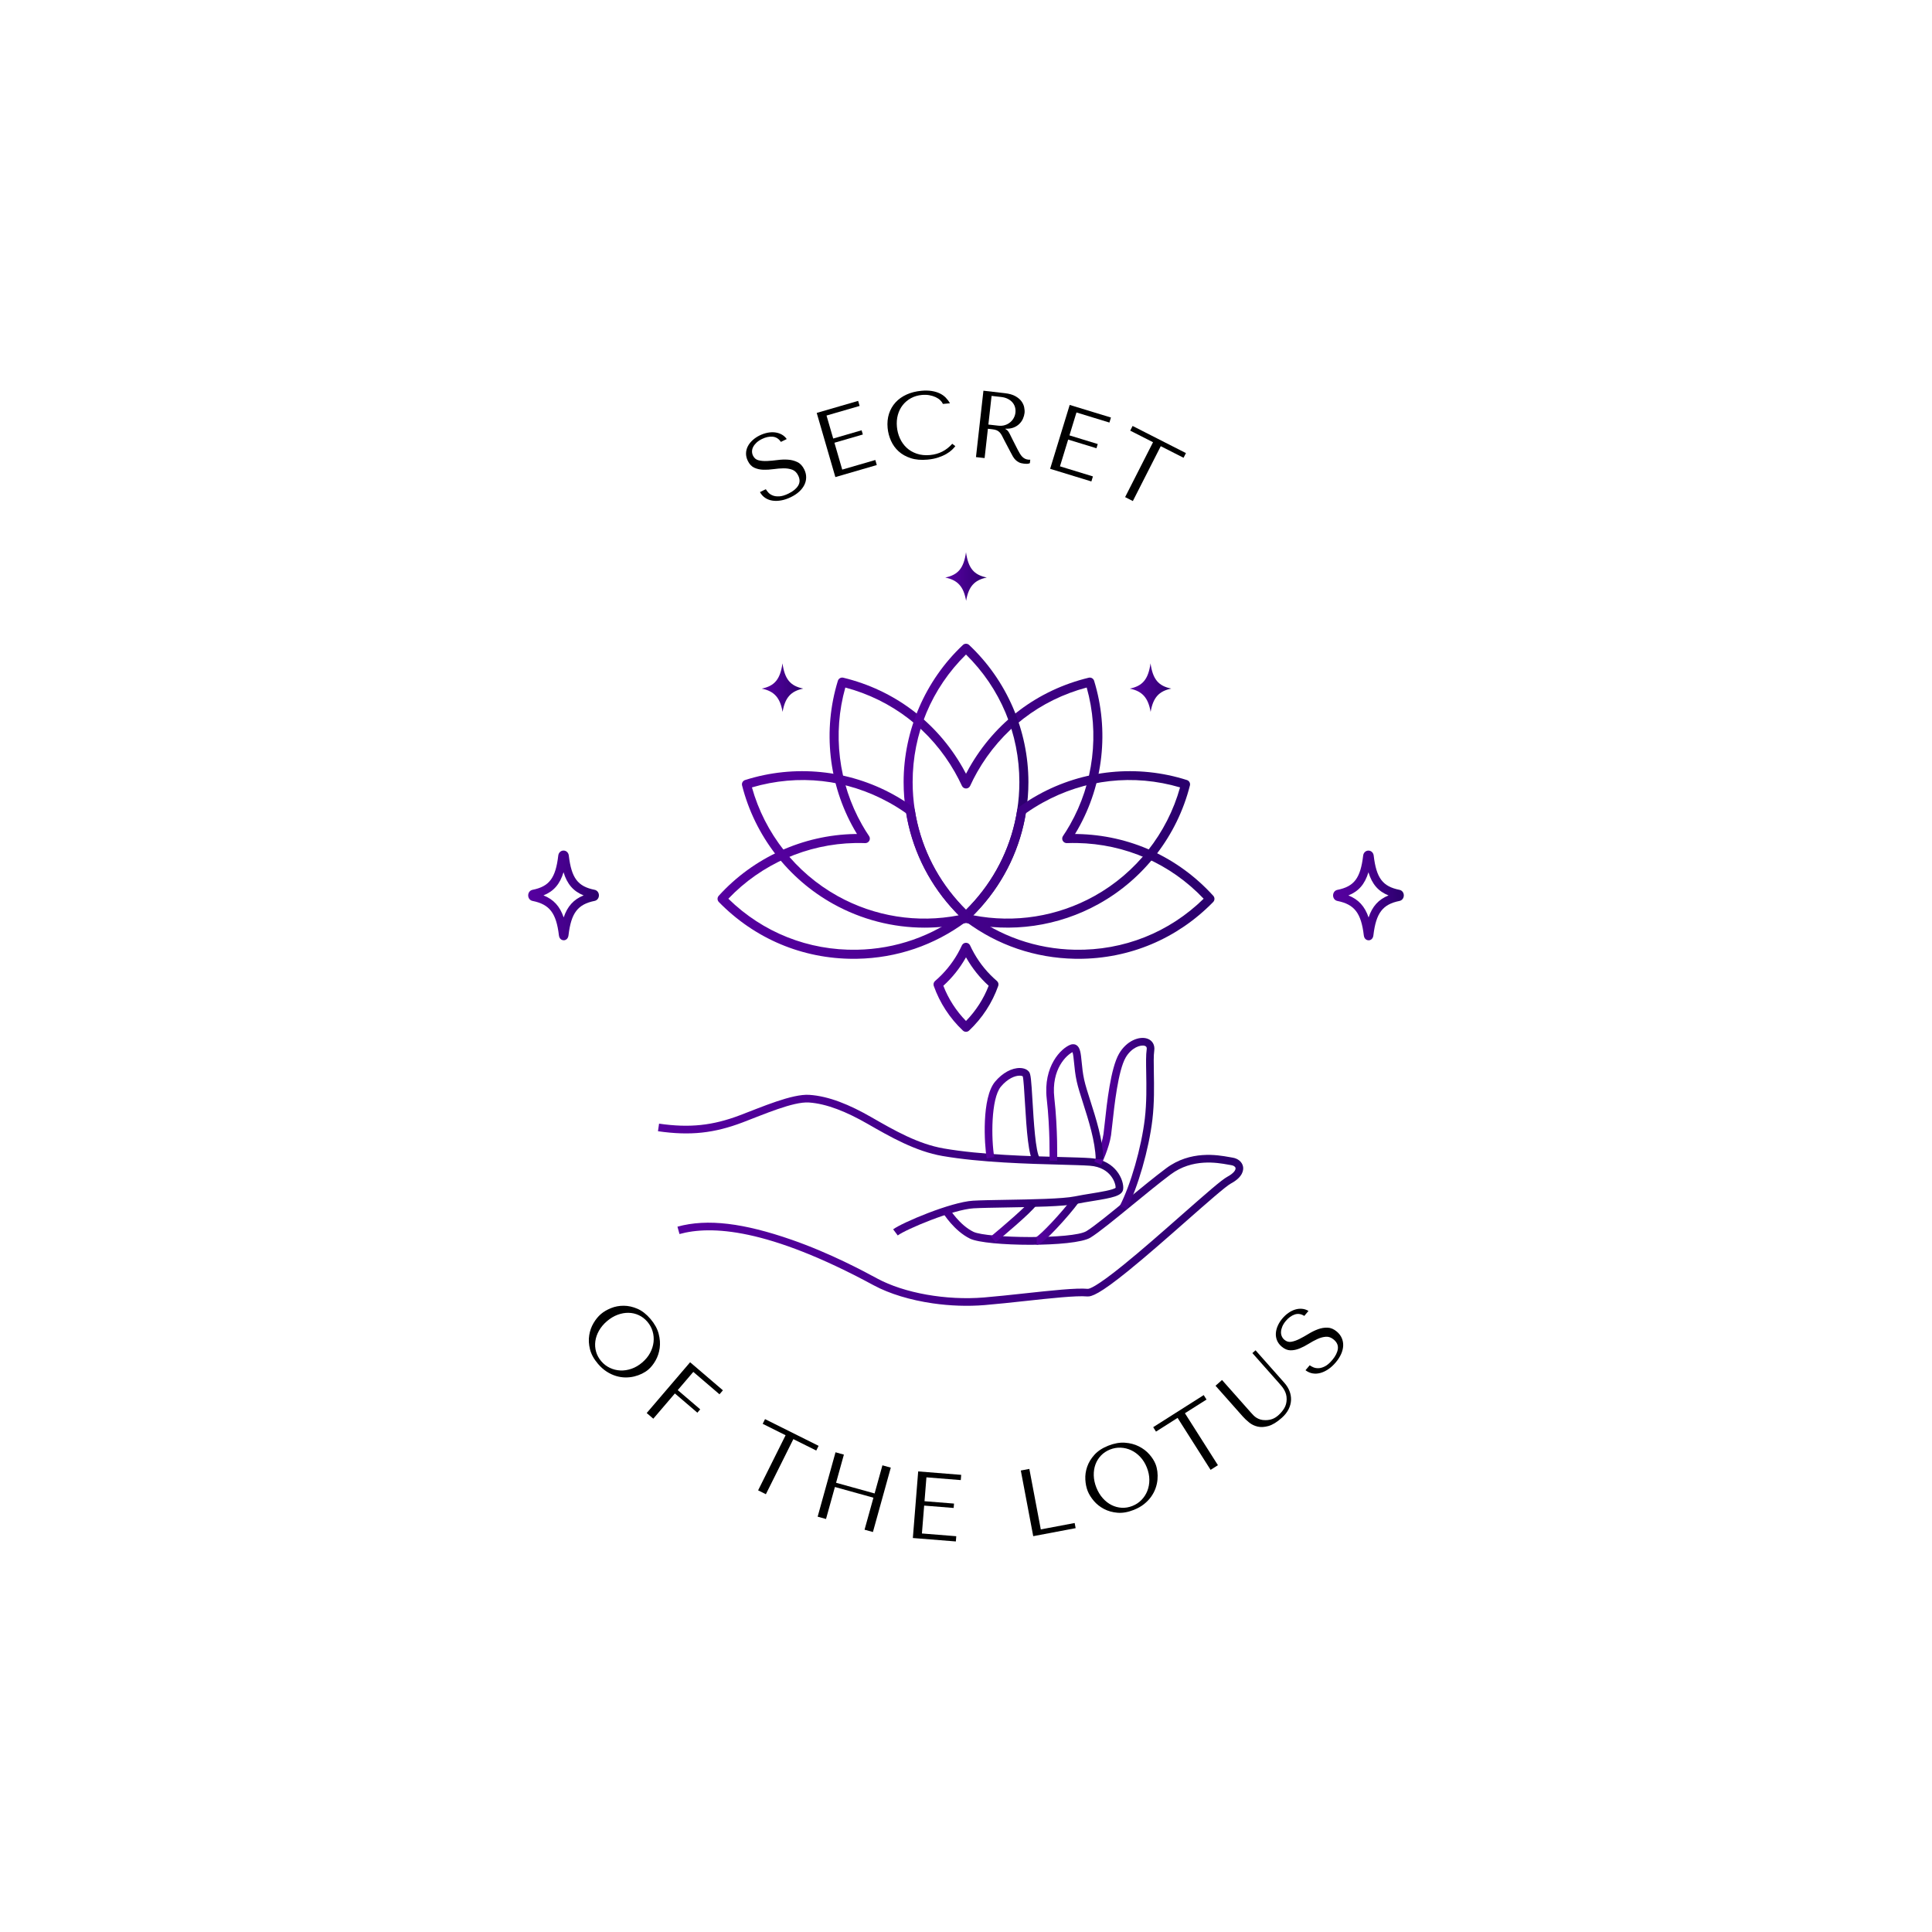<?xml version="1.0" encoding="utf-8"?>
<!-- Generator: Adobe Illustrator 23.1.0, SVG Export Plug-In . SVG Version: 6.00 Build 0)  -->
<svg version="1.1" id="Слой_1" xmlns="http://www.w3.org/2000/svg" xmlns:xlink="http://www.w3.org/1999/xlink" x="0px" y="0px"
	 viewBox="0 0 1080 1080" style="enable-background:new 0 0 1080 1080;" xml:space="preserve">
<style type="text/css">
	.st0{fill:url(#SVGID_1_);}
	.st1{fill:url(#SVGID_2_);}
	.st2{fill:url(#SVGID_3_);}
	.st3{fill:url(#SVGID_4_);}
	.st4{fill:url(#SVGID_5_);}
	.st5{fill:url(#SVGID_6_);}
	.st6{fill:url(#SVGID_7_);}
	.st7{fill:url(#SVGID_8_);}
	.st8{fill:url(#SVGID_9_);}
	.st9{fill:url(#SVGID_10_);}
	.st10{fill:url(#SVGID_11_);}
	.st11{fill:url(#SVGID_12_);}
	.st12{fill:url(#SVGID_13_);}
	.st13{fill:url(#SVGID_14_);}
	.st14{fill:url(#SVGID_15_);}
	.st15{fill:url(#SVGID_16_);}
	.st16{fill:url(#SVGID_17_);}
	.st17{fill:url(#SVGID_18_);}
	.st18{fill:url(#SVGID_19_);}
	.st19{fill:url(#SVGID_20_);}
	.st20{fill:url(#SVGID_21_);}
	.st21{fill:url(#SVGID_22_);}
	.st22{fill:url(#SVGID_23_);}
	.st23{fill:url(#SVGID_24_);}
	.st24{fill:url(#SVGID_25_);}
	.st25{fill:url(#SVGID_26_);}
	.st26{fill:url(#SVGID_27_);}
	.st27{fill:url(#SVGID_28_);}
	.st28{fill:url(#SVGID_29_);}
	.st29{fill:url(#SVGID_30_);}
	.st30{fill:url(#SVGID_31_);}
	.st31{fill:url(#SVGID_32_);}
	.st32{fill:url(#SVGID_33_);}
	.st33{fill:url(#SVGID_34_);}
	.st34{fill:url(#SVGID_35_);}
	.st35{fill:url(#SVGID_36_);}
	.st36{fill:url(#SVGID_37_);}
	.st37{fill:url(#SVGID_38_);}
	.st38{fill:url(#SVGID_39_);}
	.st39{fill:url(#SVGID_40_);}
	.st40{fill:#FFFFFF;}
	.st41{fill:#201600;}
	.st42{fill:url(#SVGID_41_);}
	.st43{fill:url(#SVGID_42_);}
	.st44{fill:url(#SVGID_43_);}
	.st45{fill:url(#SVGID_44_);}
	.st46{fill:url(#SVGID_45_);}
	.st47{fill:url(#SVGID_46_);}
	.st48{fill:url(#SVGID_47_);}
	.st49{fill:url(#SVGID_48_);}
	.st50{fill:url(#SVGID_49_);}
	.st51{fill:url(#SVGID_50_);}
	.st52{fill:url(#SVGID_51_);}
	.st53{fill:url(#SVGID_52_);}
	.st54{fill:url(#SVGID_53_);}
	.st55{fill:url(#SVGID_54_);}
	.st56{fill:url(#SVGID_55_);}
	.st57{fill:url(#SVGID_56_);}
	.st58{fill:url(#SVGID_57_);}
	.st59{fill:url(#SVGID_58_);}
	.st60{fill:url(#SVGID_59_);}
	.st61{fill:url(#SVGID_60_);}
	.st62{fill:url(#SVGID_61_);}
	.st63{fill:url(#SVGID_62_);}
	.st64{fill:url(#SVGID_63_);}
	.st65{fill:url(#SVGID_64_);}
	.st66{fill:url(#SVGID_65_);}
	.st67{fill:url(#SVGID_66_);}
	.st68{fill:url(#SVGID_67_);}
	.st69{fill:url(#SVGID_68_);}
	.st70{fill:url(#SVGID_69_);}
	.st71{fill:url(#SVGID_70_);}
	.st72{fill:url(#SVGID_71_);}
	.st73{fill:url(#SVGID_72_);}
	.st74{fill:url(#SVGID_73_);}
	.st75{fill:url(#SVGID_74_);}
	.st76{fill:url(#SVGID_75_);}
	.st77{fill:url(#SVGID_76_);}
	.st78{fill:url(#SVGID_77_);}
	.st79{fill:url(#SVGID_78_);}
	.st80{fill:url(#SVGID_79_);}
	.st81{fill:url(#SVGID_80_);}
	.st82{fill:url(#SVGID_81_);}
	.st83{fill:url(#SVGID_82_);}
	.st84{fill:url(#SVGID_83_);}
	.st85{fill:url(#SVGID_84_);}
	.st86{fill:url(#SVGID_85_);}
	.st87{fill:url(#SVGID_86_);}
	.st88{fill:url(#SVGID_87_);}
	.st89{fill:url(#SVGID_88_);}
	.st90{fill:url(#SVGID_89_);}
	.st91{fill:url(#SVGID_90_);}
	.st92{fill:url(#SVGID_91_);}
	.st93{fill:url(#SVGID_92_);}
	.st94{fill:url(#SVGID_93_);}
	.st95{fill:url(#SVGID_94_);}
	.st96{fill:url(#SVGID_95_);}
	.st97{fill:url(#SVGID_96_);}
	.st98{fill:url(#SVGID_97_);}
	.st99{fill:url(#SVGID_98_);}
	.st100{fill:url(#SVGID_99_);}
	.st101{fill:url(#SVGID_100_);}
	.st102{fill:url(#SVGID_101_);}
	.st103{fill:url(#SVGID_102_);}
	.st104{fill:url(#SVGID_103_);}
	.st105{fill:url(#SVGID_104_);}
	.st106{fill:url(#SVGID_105_);}
	.st107{fill:url(#SVGID_106_);}
	.st108{fill:url(#SVGID_107_);}
	.st109{fill:url(#SVGID_108_);}
	.st110{fill:url(#SVGID_109_);}
	.st111{fill:url(#SVGID_110_);}
	.st112{fill:url(#SVGID_111_);}
	.st113{fill:url(#SVGID_112_);}
	.st114{fill:url(#SVGID_113_);}
	.st115{fill:url(#SVGID_114_);}
	.st116{fill:url(#SVGID_115_);}
	.st117{fill:url(#SVGID_116_);}
	.st118{fill:url(#SVGID_117_);}
	.st119{fill:url(#SVGID_118_);}
	.st120{fill:url(#SVGID_119_);}
	.st121{fill:url(#SVGID_120_);}
	.st122{fill:url(#SVGID_121_);}
	.st123{fill:url(#SVGID_122_);}
	.st124{fill:url(#SVGID_123_);}
	.st125{fill:url(#SVGID_124_);}
	.st126{fill:url(#SVGID_125_);}
	.st127{fill:url(#SVGID_126_);}
	.st128{fill:url(#SVGID_127_);}
	.st129{fill:url(#SVGID_128_);}
	.st130{fill:url(#SVGID_129_);}
	.st131{fill:url(#SVGID_130_);}
	.st132{fill:url(#SVGID_131_);}
	.st133{fill:url(#SVGID_132_);}
	.st134{fill:url(#SVGID_133_);}
	.st135{fill:url(#SVGID_134_);}
	.st136{fill:url(#SVGID_135_);}
	.st137{fill:url(#SVGID_136_);}
	.st138{fill:url(#SVGID_137_);}
	.st139{fill:url(#SVGID_138_);}
	.st140{fill:url(#SVGID_139_);}
	.st141{fill:url(#SVGID_140_);}
	.st142{fill:url(#SVGID_141_);}
	.st143{fill:url(#SVGID_142_);}
	.st144{fill:url(#SVGID_143_);}
	.st145{fill:url(#SVGID_144_);}
	.st146{fill:url(#SVGID_145_);}
	.st147{fill:url(#SVGID_146_);}
	.st148{fill:url(#SVGID_147_);}
	.st149{fill:url(#SVGID_148_);}
	.st150{fill:url(#SVGID_149_);}
	.st151{fill:url(#SVGID_150_);}
	.st152{fill:url(#SVGID_151_);}
	.st153{fill:url(#SVGID_152_);}
	.st154{fill:url(#SVGID_153_);}
	.st155{fill:url(#SVGID_154_);}
	.st156{fill:url(#SVGID_155_);}
	.st157{fill:url(#SVGID_156_);}
	.st158{fill:url(#SVGID_157_);}
	.st159{fill:url(#SVGID_158_);}
	.st160{fill:url(#SVGID_159_);}
	.st161{fill:url(#SVGID_160_);}
	.st162{fill:url(#SVGID_161_);}
	.st163{fill:url(#SVGID_162_);}
	.st164{fill:url(#SVGID_163_);}
	.st165{fill:url(#SVGID_164_);}
	.st166{fill:url(#SVGID_165_);}
	.st167{fill:url(#SVGID_166_);}
	.st168{fill:url(#SVGID_167_);}
	.st169{fill:url(#SVGID_168_);}
	.st170{fill:url(#SVGID_169_);}
	.st171{fill:url(#SVGID_170_);}
	.st172{fill:url(#SVGID_171_);}
	.st173{fill:url(#SVGID_172_);}
	.st174{fill:url(#SVGID_173_);}
	.st175{fill:url(#SVGID_174_);}
	.st176{fill:url(#SVGID_175_);}
	.st177{fill:url(#SVGID_176_);}
	.st178{fill:url(#SVGID_177_);}
	.st179{fill:url(#SVGID_178_);}
	.st180{fill:url(#SVGID_179_);}
	.st181{fill:url(#SVGID_180_);}
	.st182{fill:url(#SVGID_181_);}
	.st183{fill:url(#SVGID_182_);}
	.st184{fill:#491D88;}
	.st185{fill:url(#SVGID_183_);}
	.st186{fill:url(#SVGID_184_);}
	.st187{fill:url(#SVGID_185_);}
	.st188{fill:url(#SVGID_186_);}
	.st189{fill:url(#SVGID_187_);}
	.st190{fill:url(#SVGID_188_);}
	.st191{fill:url(#SVGID_189_);}
	.st192{fill:url(#SVGID_190_);}
	.st193{fill:url(#SVGID_191_);}
	.st194{fill:url(#SVGID_192_);}
	.st195{fill:url(#SVGID_193_);}
	.st196{fill:url(#SVGID_194_);}
	.st197{fill:url(#SVGID_195_);}
	.st198{fill:url(#SVGID_196_);}
	.st199{fill:url(#SVGID_197_);}
	.st200{fill:url(#SVGID_198_);}
	.st201{fill:url(#SVGID_199_);}
	.st202{fill:url(#SVGID_200_);}
	.st203{fill:url(#SVGID_201_);}
	.st204{fill:url(#SVGID_202_);}
	.st205{fill:url(#SVGID_203_);}
	.st206{fill:url(#SVGID_204_);}
	.st207{fill:url(#SVGID_205_);}
	.st208{fill:url(#SVGID_206_);}
	.st209{fill:url(#SVGID_207_);}
	.st210{fill:url(#SVGID_208_);}
	.st211{fill:url(#SVGID_209_);}
	.st212{fill:url(#SVGID_210_);}
	.st213{fill:url(#SVGID_211_);}
	.st214{fill:url(#SVGID_212_);}
	.st215{fill:url(#SVGID_213_);}
	.st216{fill:url(#SVGID_214_);}
	.st217{fill:url(#SVGID_215_);}
	.st218{fill:url(#SVGID_216_);}
	.st219{fill:url(#SVGID_217_);}
	.st220{fill:url(#SVGID_218_);}
	.st221{fill:url(#SVGID_219_);}
	.st222{fill:url(#SVGID_220_);}
	.st223{fill:url(#SVGID_221_);}
	.st224{fill:url(#SVGID_222_);}
	.st225{fill:url(#SVGID_223_);}
</style>
<g>
	<g>
		<g>
			<g>
				<linearGradient id="SVGID_1_" gradientUnits="userSpaceOnUse" x1="746.708" y1="500.577" x2="783.238" y2="500.577">
					<stop  offset="0" style="stop-color:#5600A0"/>
					<stop  offset="0.256" style="stop-color:#500099"/>
					<stop  offset="0.615" style="stop-color:#410087"/>
					<stop  offset="1" style="stop-color:#2A006C"/>
				</linearGradient>
				<path class="st0" d="M765.05,524.13c-0.24,0-1.02-0.1-1.17-1.39c-1.56-13.14-5.74-18.52-15.97-20.57
					c-0.71-0.14-1.2-0.81-1.2-1.62c0-0.81,0.49-1.48,1.2-1.62c10.11-2.03,14.04-7.2,15.61-20.49v0c0.1-0.84,0.69-1.43,1.44-1.43
					c0,0,0,0,0,0c0.75,0,1.34,0.59,1.44,1.43c1.58,13.29,5.52,18.45,15.63,20.48c0.71,0.14,1.2,0.81,1.2,1.62
					c0,0.81-0.49,1.48-1.2,1.62c-10.11,2.03-14.24,7.4-15.79,20.51C766.09,524.03,765.29,524.13,765.05,524.13z M748.38,500.56
					c9.94,2.03,14.69,7.21,16.68,18.63c1.97-11.45,6.66-16.62,16.5-18.64c0,0,0-0.01,0-0.01c-10.31-2.11-14.78-7.47-16.6-20.2
					c-1.8,12.73-6.28,18.1-16.58,20.21C748.38,500.55,748.38,500.55,748.38,500.56z"/>
				<linearGradient id="SVGID_2_" gradientUnits="userSpaceOnUse" x1="745.678" y1="500.577" x2="784.268" y2="500.577">
					<stop  offset="0" style="stop-color:#5600A0"/>
					<stop  offset="0.256" style="stop-color:#500099"/>
					<stop  offset="0.615" style="stop-color:#410087"/>
					<stop  offset="1" style="stop-color:#2A006C"/>
				</linearGradient>
				<path class="st1" d="M765.05,525.16c-0.89,0-1.99-0.6-2.19-2.3c-1.51-12.75-5.34-17.71-15.15-19.68
					c-1.19-0.24-2.03-1.32-2.03-2.63c0-1.31,0.83-2.39,2.03-2.63c9.68-1.95,13.27-6.71,14.79-19.6c0.16-1.35,1.2-2.34,2.47-2.34
					c1.27,0,2.31,0.98,2.47,2.33c1.53,12.89,5.13,17.65,14.81,19.59c1.19,0.24,2.03,1.32,2.03,2.63c0,1.31-0.83,2.39-2.03,2.63
					c-9.69,1.95-13.46,6.9-14.97,19.62C767.07,524.54,765.95,525.16,765.05,525.16z M765.06,523.11L765.06,523.11L765.06,523.11z
					 M764.55,520.09c0.13,0.81,0.25,1.66,0.35,2.53c0.04,0.31,0.12,0.44,0.15,0.48c0.04-0.03,0.13-0.18,0.18-0.54
					c0.1-0.85,0.21-1.67,0.34-2.47c-0.15,0.09-0.32,0.13-0.51,0.13c0,0,0,0,0,0C764.88,520.22,764.7,520.17,764.55,520.09z
					 M752.36,500.56c6.62,2.25,10.56,6.57,12.69,13.96c2.11-7.39,5.99-11.71,12.54-13.96c-6.81-2.29-10.6-6.69-12.63-14.74
					C762.95,493.85,759.17,498.26,752.36,500.56z M764.97,478.05c-0.27,0-0.39,0.28-0.42,0.52c-0.03,0.3-0.07,0.59-0.11,0.89
					c0.16-0.09,0.34-0.15,0.53-0.15c0,0,0,0,0,0c0.19,0,0.38,0.05,0.53,0.15c-0.04-0.29-0.07-0.59-0.11-0.89
					C765.36,478.33,765.23,478.05,764.97,478.05z"/>
			</g>
			<g>
				<linearGradient id="SVGID_3_" gradientUnits="userSpaceOnUse" x1="746.229" y1="500.577" x2="783.717" y2="500.577">
					<stop  offset="0" style="stop-color:#5600A0"/>
					<stop  offset="0.256" style="stop-color:#500099"/>
					<stop  offset="0.615" style="stop-color:#410087"/>
					<stop  offset="1" style="stop-color:#2A006C"/>
				</linearGradient>
				<path class="st2" d="M765.05,524.61c-0.24,0-1.44-0.09-1.65-1.82c-1.53-12.88-5.61-18.16-15.59-20.16
					c-0.93-0.19-1.59-1.05-1.59-2.09c0-1.04,0.65-1.9,1.58-2.09c9.85-1.98,13.69-7.05,15.23-20.07c0.13-1.09,0.92-1.85,1.92-1.85
					c1,0,1.79,0.76,1.92,1.85c1.55,13.03,5.39,18.09,15.25,20.06c0.93,0.19,1.59,1.04,1.59,2.09c0,1.04-0.65,1.9-1.58,2.09
					c-9.86,1.98-13.89,7.24-15.4,20.1C766.52,524.52,765.29,524.61,765.05,524.61z M764.97,477.5c-0.51,0-0.9,0.4-0.97,1
					c-1.6,13.55-5.63,18.82-15.99,20.9c-0.48,0.1-0.82,0.57-0.82,1.15c0,0.58,0.34,1.05,0.82,1.15c10.48,2.1,14.76,7.59,16.35,20.98
					c0.1,0.88,0.52,0.97,0.69,0.97c0.18,0,0.62-0.1,0.73-1.04c1.58-13.37,5.81-18.84,16.17-20.93c0.48-0.1,0.82-0.57,0.82-1.15
					c0-0.58-0.34-1.05-0.82-1.15c-10.36-2.08-14.4-7.35-16.01-20.89C765.86,477.9,765.47,477.5,764.97,477.5z M765.06,519.67
					c-0.23,0-0.43-0.17-0.47-0.4c-1.94-11.13-6.51-16.24-16.3-18.24c-0.22-0.05-0.38-0.24-0.38-0.47v-0.01
					c0-0.23,0.16-0.42,0.38-0.47c10.19-2.09,14.43-7.27,16.2-19.81c0.03-0.24,0.24-0.41,0.47-0.41c0.24,0,0.44,0.18,0.47,0.41
					c1.78,12.54,6.03,17.72,16.22,19.8c0.22,0.05,0.38,0.24,0.38,0.47c0,0.23-0.16,0.43-0.38,0.48
					c-9.69,1.99-14.21,7.11-16.13,18.25C765.49,519.5,765.29,519.67,765.06,519.67C765.06,519.67,765.06,519.67,765.06,519.67z
					 M750.46,500.55c8.22,2.19,12.51,6.93,14.6,16.17c2.07-9.25,6.31-14,14.44-16.18c-8.4-2.24-12.57-7.2-14.53-17.29
					C763.02,493.35,758.85,498.3,750.46,500.55z"/>
				<linearGradient id="SVGID_4_" gradientUnits="userSpaceOnUse" x1="745.199" y1="500.577" x2="784.746" y2="500.577">
					<stop  offset="0" style="stop-color:#5600A0"/>
					<stop  offset="0.256" style="stop-color:#500099"/>
					<stop  offset="0.615" style="stop-color:#410087"/>
					<stop  offset="1" style="stop-color:#2A006C"/>
				</linearGradient>
				<path class="st3" d="M765.05,525.64c-0.87,0-2.41-0.57-2.67-2.73c-1.48-12.49-5.21-17.35-14.77-19.27
					c-1.42-0.28-2.41-1.56-2.41-3.1c0-1.54,0.99-2.81,2.41-3.1c9.42-1.89,12.92-6.56,14.41-19.19c0.19-1.6,1.43-2.76,2.94-2.76
					c1.52,0,2.75,1.16,2.94,2.76c1.5,12.63,5,17.29,14.43,19.18c1.42,0.28,2.41,1.56,2.41,3.1c0,1.54-0.99,2.81-2.41,3.1
					c-9.43,1.9-13.11,6.74-14.59,19.21C767.51,524.91,766.14,525.64,765.05,525.64z M764.68,522.79L764.68,522.79L764.68,522.79z
					 M753.76,500.55c5.63,2.23,9.18,6.1,11.29,12.32c2.08-6.22,5.59-10.09,11.15-12.32c-5.73-2.28-9.21-6.28-11.23-12.95
					C762.95,494.26,759.48,498.27,753.76,500.55z"/>
			</g>
		</g>
		<g>
			<g>
				<linearGradient id="SVGID_5_" gradientUnits="userSpaceOnUse" x1="296.762" y1="500.556" x2="333.292" y2="500.556">
					<stop  offset="0" style="stop-color:#5600A0"/>
					<stop  offset="0.256" style="stop-color:#500099"/>
					<stop  offset="0.615" style="stop-color:#410087"/>
					<stop  offset="1" style="stop-color:#2A006C"/>
				</linearGradient>
				<path class="st4" d="M315.11,524.11c-0.24,0-1.02-0.1-1.17-1.39c-1.56-13.14-5.74-18.52-15.97-20.57
					c-0.71-0.14-1.2-0.81-1.2-1.62c0-0.81,0.49-1.48,1.2-1.62c10.11-2.03,14.04-7.2,15.61-20.49v0c0.1-0.84,0.69-1.43,1.44-1.43
					c0,0,0,0,0,0c0.75,0,1.34,0.59,1.44,1.43c1.58,13.29,5.52,18.45,15.63,20.48c0.71,0.14,1.2,0.81,1.2,1.62
					c0,0.81-0.49,1.48-1.2,1.62c-10.11,2.03-14.24,7.4-15.79,20.51C316.15,524.01,315.35,524.11,315.11,524.11z M298.44,500.54
					c9.94,2.03,14.69,7.21,16.68,18.63c1.97-11.45,6.66-16.62,16.5-18.64c0,0,0-0.01,0-0.01c-10.31-2.11-14.78-7.47-16.6-20.2
					c-1.8,12.73-6.28,18.1-16.58,20.21C298.44,500.53,298.44,500.53,298.44,500.54z"/>
				<linearGradient id="SVGID_6_" gradientUnits="userSpaceOnUse" x1="295.732" y1="500.555" x2="334.322" y2="500.555">
					<stop  offset="0" style="stop-color:#5600A0"/>
					<stop  offset="0.256" style="stop-color:#500099"/>
					<stop  offset="0.615" style="stop-color:#410087"/>
					<stop  offset="1" style="stop-color:#2A006C"/>
				</linearGradient>
				<path class="st5" d="M315.11,525.14c-0.89,0-1.99-0.6-2.19-2.3c-1.51-12.75-5.34-17.71-15.15-19.68
					c-1.19-0.24-2.03-1.32-2.03-2.63c0-1.31,0.83-2.39,2.03-2.63c9.68-1.95,13.27-6.71,14.79-19.6c0.16-1.35,1.2-2.34,2.47-2.34
					c1.27,0,2.31,0.98,2.47,2.33c1.53,12.89,5.13,17.65,14.81,19.59c1.19,0.24,2.03,1.32,2.03,2.63c0,1.31-0.83,2.39-2.03,2.63
					c-9.69,1.95-13.46,6.9-14.97,19.62C317.12,524.52,316,525.14,315.11,525.14z M315.12,523.08L315.12,523.08L315.12,523.08z
					 M314.61,520.07c0.13,0.81,0.25,1.66,0.35,2.53c0.04,0.31,0.12,0.44,0.15,0.48c0.04-0.03,0.13-0.18,0.18-0.54
					c0.1-0.85,0.21-1.67,0.34-2.47c-0.15,0.09-0.32,0.13-0.51,0.13C314.93,520.17,314.76,520.15,314.61,520.07z M302.41,500.53
					c6.62,2.25,10.56,6.57,12.69,13.96c2.11-7.39,5.99-11.71,12.54-13.96c-6.81-2.29-10.6-6.69-12.63-14.74
					C313,493.83,309.22,498.24,302.41,500.53z M315.02,478.03c-0.27,0-0.39,0.28-0.42,0.52c-0.03,0.3-0.07,0.59-0.11,0.89
					c0.16-0.09,0.34-0.15,0.53-0.15l0,0c0.19,0,0.38,0.05,0.53,0.15c-0.04-0.29-0.07-0.59-0.11-0.89
					C315.41,478.31,315.29,478.03,315.02,478.03z"/>
			</g>
			<g>
				<linearGradient id="SVGID_7_" gradientUnits="userSpaceOnUse" x1="296.284" y1="500.556" x2="333.771" y2="500.556">
					<stop  offset="0" style="stop-color:#5600A0"/>
					<stop  offset="0.256" style="stop-color:#500099"/>
					<stop  offset="0.615" style="stop-color:#410087"/>
					<stop  offset="1" style="stop-color:#2A006C"/>
				</linearGradient>
				<path class="st6" d="M315.11,524.59c-0.24,0-1.44-0.09-1.65-1.82c-1.53-12.88-5.61-18.16-15.59-20.16
					c-0.93-0.19-1.59-1.05-1.59-2.09c0-1.04,0.65-1.9,1.58-2.09c9.85-1.98,13.69-7.05,15.23-20.07c0.13-1.09,0.92-1.85,1.92-1.85
					c1,0,1.79,0.76,1.92,1.85c1.55,13.03,5.39,18.09,15.25,20.06c0.93,0.19,1.59,1.04,1.59,2.09c0,1.04-0.65,1.9-1.58,2.09
					c-9.86,1.98-13.89,7.24-15.4,20.1C316.57,524.5,315.35,524.59,315.11,524.59z M315.02,477.48c-0.51,0-0.9,0.4-0.97,1
					c-1.6,13.54-5.63,18.82-15.99,20.9c-0.48,0.1-0.82,0.57-0.82,1.15c0,0.58,0.34,1.05,0.82,1.15c10.48,2.1,14.76,7.59,16.35,20.98
					c0.1,0.88,0.52,0.97,0.69,0.97c0.18,0,0.62-0.1,0.73-1.04c1.58-13.37,5.81-18.84,16.17-20.93c0.48-0.1,0.82-0.57,0.82-1.15
					c0-0.58-0.34-1.05-0.82-1.15c-10.36-2.08-14.4-7.35-16.01-20.89C315.92,477.88,315.53,477.48,315.02,477.48z M315.11,519.65
					c-0.23,0-0.43-0.17-0.47-0.4c-1.94-11.13-6.51-16.24-16.3-18.24c-0.22-0.05-0.38-0.24-0.38-0.47v-0.01
					c0-0.23,0.16-0.42,0.38-0.47c10.19-2.09,14.43-7.27,16.2-19.81c0.03-0.24,0.24-0.41,0.47-0.41c0.24,0,0.44,0.18,0.47,0.41
					c1.78,12.54,6.03,17.72,16.22,19.8c0.22,0.05,0.38,0.24,0.38,0.47c0,0.23-0.16,0.43-0.38,0.48
					c-9.69,1.99-14.21,7.11-16.13,18.25C315.55,519.48,315.35,519.65,315.11,519.65C315.11,519.65,315.11,519.65,315.11,519.65z
					 M300.51,500.53c8.22,2.19,12.51,6.93,14.6,16.17c2.07-9.25,6.31-14,14.44-16.18c-8.4-2.24-12.57-7.2-14.53-17.29
					C313.07,493.33,308.91,498.28,300.51,500.53z"/>
				<linearGradient id="SVGID_8_" gradientUnits="userSpaceOnUse" x1="295.254" y1="500.555" x2="334.801" y2="500.555">
					<stop  offset="0" style="stop-color:#5600A0"/>
					<stop  offset="0.256" style="stop-color:#500099"/>
					<stop  offset="0.615" style="stop-color:#410087"/>
					<stop  offset="1" style="stop-color:#2A006C"/>
				</linearGradient>
				<path class="st7" d="M315.11,525.62c-0.87,0-2.41-0.57-2.67-2.73c-1.48-12.49-5.21-17.35-14.77-19.27
					c-1.42-0.28-2.41-1.56-2.41-3.1c0-1.54,0.99-2.81,2.41-3.1c9.42-1.89,12.92-6.56,14.41-19.19c0.19-1.6,1.42-2.76,2.94-2.76
					c1.52,0,2.75,1.16,2.94,2.76c1.5,12.63,5,17.29,14.43,19.18c1.42,0.28,2.41,1.56,2.41,3.1s-0.99,2.81-2.41,3.1
					c-9.43,1.9-13.11,6.74-14.59,19.21C317.56,524.89,316.2,525.62,315.11,525.62z M303.81,500.53c5.63,2.23,9.18,6.1,11.29,12.32
					c2.08-6.22,5.59-10.09,11.15-12.32c-5.73-2.28-9.21-6.28-11.23-12.95C313,494.24,309.53,498.24,303.81,500.53z"/>
			</g>
		</g>
	</g>
	<g>
		<path d="M428.1,273.47c0.3,0.53,0.75,1.13,1.35,1.81c0.6,0.68,1.4,1.23,2.4,1.65c1,0.43,2.23,0.61,3.7,0.54
			c1.47-0.06,3.22-0.58,5.23-1.56c2.53-1.23,4.32-2.69,5.37-4.39c1.05-1.7,1.08-3.59,0.07-5.67c-0.81-1.66-1.93-2.76-3.37-3.29
			c-1.44-0.53-3.06-0.78-4.85-0.76c-1.79,0.02-3.67,0.17-5.63,0.45c-1.96,0.28-3.86,0.39-5.68,0.33c-1.83-0.06-3.5-0.43-5.02-1.12
			c-1.52-0.69-2.74-1.97-3.65-3.86c-0.7-1.44-1.02-2.86-0.98-4.27c0.05-1.41,0.4-2.72,1.05-3.95c0.65-1.23,1.55-2.35,2.69-3.38
			c1.14-1.03,2.45-1.9,3.93-2.62c1.41-0.68,2.85-1.17,4.31-1.47c1.46-0.29,2.86-0.36,4.21-0.2c1.34,0.16,2.58,0.55,3.71,1.16
			c1.13,0.62,2.08,1.47,2.85,2.56l-3.27,1.59c-1.17-1.76-2.7-2.73-4.59-2.9c-1.89-0.17-3.87,0.25-5.95,1.26
			c-1.25,0.61-2.28,1.3-3.1,2.07c-0.81,0.77-1.43,1.56-1.85,2.38c-0.42,0.82-0.63,1.64-0.64,2.47c-0.01,0.84,0.17,1.64,0.54,2.41
			c0.67,1.38,1.7,2.24,3.1,2.59s3,0.48,4.8,0.4c1.8-0.08,3.72-0.26,5.75-0.53c2.03-0.27,3.99-0.35,5.9-0.22
			c1.9,0.12,3.66,0.58,5.27,1.36c1.61,0.78,2.89,2.16,3.86,4.15c0.7,1.44,1.05,2.89,1.04,4.36c0,1.46-0.33,2.87-0.99,4.21
			s-1.62,2.6-2.89,3.78c-1.27,1.17-2.84,2.21-4.7,3.11c-1.83,0.89-3.62,1.49-5.36,1.8c-1.75,0.32-3.38,0.36-4.9,0.13
			s-2.88-0.75-4.08-1.55c-1.2-0.8-2.17-1.87-2.9-3.22L428.1,273.47z"/>
		<path d="M479.71,224.1l0.82,2.82l-18.5,5.37l3.74,12.86l15.88-4.62l0.68,2.36l-15.88,4.61l4.36,15.01l18.5-5.37l0.82,2.82
			l-23.16,6.73l-10.42-35.87L479.71,224.1z"/>
		<path d="M534.04,249.38c-0.41,0.57-1.03,1.26-1.85,2.05c-0.82,0.79-1.87,1.56-3.14,2.3c-1.27,0.74-2.78,1.41-4.53,2
			c-1.75,0.59-3.76,0.99-6.02,1.2c-3.58,0.33-6.71,0.06-9.4-0.82c-2.69-0.88-4.95-2.15-6.78-3.82c-1.83-1.67-3.26-3.65-4.27-5.93
			c-1.01-2.28-1.64-4.66-1.87-7.14c-0.26-2.87-0.01-5.51,0.77-7.92c0.78-2.41,1.99-4.52,3.65-6.34c1.65-1.81,3.71-3.28,6.16-4.4
			c2.45-1.12,5.22-1.82,8.3-2.11c2.13-0.2,4.04-0.16,5.74,0.11c1.7,0.27,3.21,0.72,4.52,1.35c1.31,0.63,2.43,1.42,3.35,2.37
			s1.71,2,2.36,3.16l-3.93,0.36c-0.32-0.72-0.82-1.42-1.51-2.08c-0.69-0.67-1.54-1.24-2.57-1.72c-1.03-0.48-2.18-0.83-3.47-1.07
			c-1.29-0.24-2.7-0.29-4.22-0.15c-2.23,0.21-4.26,0.8-6.08,1.79c-1.82,0.99-3.35,2.28-4.6,3.85c-1.25,1.58-2.16,3.41-2.74,5.48
			c-0.58,2.07-0.75,4.31-0.53,6.72c0.21,2.27,0.77,4.41,1.69,6.43c0.92,2.02,2.16,3.77,3.72,5.23c1.56,1.46,3.45,2.57,5.67,3.33
			c2.21,0.76,4.7,1.01,7.46,0.76c4.96-0.46,9.09-2.55,12.39-6.29L534.04,249.38z"/>
		<path d="M561.78,219.8c2.37,0.27,4.29,0.81,5.78,1.64c1.48,0.83,2.62,1.78,3.41,2.85c0.79,1.07,1.31,2.2,1.55,3.37
			s0.31,2.24,0.21,3.19c-0.12,1.06-0.42,2.13-0.89,3.2s-1.15,2.04-2.03,2.91s-1.96,1.55-3.24,2.05c-1.28,0.5-2.78,0.71-4.49,0.62
			l-0.02,0.21l0.5,0.32c0.4,0.26,0.73,0.57,1,0.92c0.26,0.35,0.6,0.91,0.99,1.67s0.93,1.83,1.59,3.21c0.66,1.38,1.61,3.23,2.83,5.55
			c0.41,0.8,0.81,1.51,1.2,2.15c0.39,0.63,0.81,1.18,1.26,1.64c0.45,0.46,0.94,0.83,1.49,1.11c0.54,0.28,1.18,0.46,1.93,0.54
			c0.18,0.02,0.35,0.03,0.53,0.03c0.18,0,0.36,0,0.54-0.02l-0.22,1.96c-0.53,0.23-1.04,0.35-1.54,0.36
			c-0.5,0.01-1.14-0.02-1.92-0.11c-1.06-0.12-1.95-0.36-2.68-0.73c-0.72-0.37-1.36-0.82-1.9-1.37c-0.54-0.54-1.03-1.18-1.46-1.91
			s-0.86-1.53-1.3-2.4l-3.51-6.68c-0.53-1.06-0.99-1.95-1.37-2.68c-0.39-0.72-0.82-1.33-1.31-1.81c-0.48-0.48-1.05-0.85-1.68-1.1
			c-0.64-0.25-1.45-0.43-2.45-0.54l-2.34-0.26l-1.84,16.38l-4.83-0.54l4.17-37.12L561.78,219.8z M552.51,237.33l5.48,0.62
			c1.42,0.16,2.7,0.05,3.83-0.32c1.14-0.37,2.12-0.92,2.96-1.63c0.83-0.71,1.49-1.53,1.97-2.46s0.78-1.87,0.88-2.83
			c0.13-1.13,0.04-2.2-0.26-3.2s-0.8-1.89-1.5-2.67c-0.7-0.78-1.58-1.42-2.61-1.93s-2.23-0.84-3.58-0.99l-5.38-0.6L552.51,237.33z"
			/>
		<path d="M621.03,233.4l-0.86,2.81l-18.42-5.64l-3.92,12.81l15.82,4.84l-0.72,2.35l-15.82-4.84l-4.58,14.95l18.42,5.64l-0.86,2.81
			l-23.06-7.06l10.94-35.71L621.03,233.4z"/>
		<path d="M628.95,277.88l15.6-30.67l-12.75-6.48l1.33-2.62l29.82,15.17l-1.33,2.62l-12.75-6.48l-15.6,30.67L628.95,277.88z"/>
	</g>
	<g>
		<g>
			<path d="M341.56,731.25c2.23-0.9,4.6-1.34,7.11-1.33c2.51,0.01,5.06,0.57,7.64,1.68s5.02,3.01,7.31,5.69
				c2.31,2.71,3.83,5.46,4.57,8.27s0.93,5.49,0.58,8.03c-0.35,2.55-1.12,4.86-2.31,6.95c-1.19,2.09-2.54,3.78-4.05,5.07
				c-1,0.85-2.18,1.61-3.53,2.28c-1.35,0.66-2.81,1.18-4.38,1.57c-1.57,0.38-3.22,0.56-4.94,0.54c-1.73-0.02-3.47-0.3-5.23-0.83
				c-1.76-0.53-3.5-1.34-5.2-2.44c-1.71-1.09-3.33-2.55-4.88-4.36c-2.29-2.68-3.77-5.39-4.45-8.13c-0.68-2.74-0.82-5.36-0.42-7.85
				c0.4-2.49,1.21-4.76,2.43-6.81c1.22-2.05,2.59-3.72,4.1-5.01C337.45,733.25,339.33,732.15,341.56,731.25z M334.83,743.87
				c-1.09,1.93-1.76,3.89-2.03,5.88c-0.27,1.98-0.13,3.94,0.41,5.86c0.54,1.92,1.51,3.69,2.89,5.32c1.36,1.6,2.97,2.83,4.82,3.71
				c1.85,0.88,3.8,1.36,5.84,1.46s4.13-0.22,6.24-0.95c2.11-0.73,4.12-1.9,6.01-3.52c1.89-1.62,3.37-3.41,4.42-5.39
				c1.05-1.97,1.69-3.98,1.91-6.02c0.22-2.04,0.05-4.04-0.53-6s-1.55-3.74-2.91-5.34c-1.39-1.62-2.99-2.85-4.8-3.69
				s-3.72-1.28-5.72-1.32c-2-0.04-4.04,0.32-6.12,1.09c-2.08,0.77-4.07,1.96-5.96,3.58C337.41,740.16,335.92,741.94,334.83,743.87z"
				/>
			<path d="M404.11,777.19l-1.91,2.23l-14.64-12.52l-8.7,10.18l12.57,10.75l-1.59,1.87l-12.57-10.75l-12.07,14.11l-3.69-3.16
				l24.27-28.39L404.11,777.19z"/>
			<path d="M423.79,833.11l15.36-30.8l-12.8-6.38l1.31-2.63l29.94,14.93l-1.31,2.63l-12.8-6.38l-15.36,30.8L423.79,833.11z"/>
			<path d="M461.75,849.13l-4.68-1.3l9.99-35.99l4.68,1.3l-4.37,15.73l21.54,5.98l4.37-15.73l4.68,1.3l-9.99,35.99l-4.68-1.3
				l4.97-17.89l-21.54-5.98L461.75,849.13z"/>
			<path d="M537.31,824.45l-0.23,2.93l-19.2-1.54l-1.07,13.35l16.49,1.32l-0.2,2.45l-16.49-1.32l-1.25,15.58l19.2,1.54l-0.23,2.92
				l-24.04-1.92l2.98-37.23L537.31,824.45z"/>
			<path d="M577.58,858.73l-6.94-36.7l4.77-0.9l6.4,33.82l18.93-3.58l0.55,2.88L577.58,858.73z"/>
			<path d="M606.71,827.07c-0.13-2.4,0.21-4.78,1.03-7.16c0.82-2.37,2.17-4.6,4.06-6.69c1.89-2.09,4.47-3.78,7.74-5.08
				c3.3-1.31,6.41-1.86,9.3-1.66c2.9,0.21,5.49,0.89,7.79,2.05s4.24,2.63,5.83,4.43c1.59,1.8,2.76,3.62,3.49,5.47
				c0.49,1.22,0.82,2.58,1.02,4.07c0.19,1.49,0.21,3.04,0.07,4.65c-0.15,1.61-0.51,3.23-1.09,4.85c-0.58,1.63-1.4,3.19-2.47,4.69
				c-1.07,1.5-2.4,2.88-3.98,4.14c-1.59,1.26-3.49,2.33-5.7,3.21c-3.27,1.3-6.32,1.83-9.13,1.59c-2.81-0.24-5.34-0.95-7.56-2.13
				c-2.23-1.18-4.12-2.68-5.66-4.5c-1.54-1.82-2.68-3.65-3.42-5.5C607.28,831.61,606.84,829.47,606.71,827.07z M616.48,837.52
				c1.48,1.65,3.11,2.93,4.9,3.82s3.68,1.4,5.68,1.51c2,0.11,3.98-0.23,5.97-1.02c1.95-0.77,3.64-1.89,5.07-3.36
				c1.43-1.46,2.52-3.15,3.27-5.06c0.75-1.91,1.13-3.98,1.12-6.21c-0.01-2.24-0.47-4.51-1.39-6.83s-2.14-4.29-3.67-5.92
				c-1.53-1.63-3.22-2.88-5.08-3.75c-1.86-0.87-3.81-1.35-5.85-1.44c-2.04-0.09-4.04,0.26-5.99,1.03c-1.98,0.79-3.66,1.91-5.04,3.35
				c-1.38,1.45-2.41,3.11-3.1,4.99s-1,3.93-0.95,6.15c0.06,2.22,0.54,4.48,1.46,6.8C613.8,833.88,615,835.87,616.48,837.52z"/>
			<path d="M676.73,821.66l-18.45-29.05l-12.07,7.67l-1.57-2.48l28.24-17.93l1.57,2.48L662.38,790l18.45,29.05L676.73,821.66z"/>
			<path d="M683.12,771.43l16.18,18.25c0.47,0.53,0.96,1.05,1.46,1.56c0.5,0.51,1.06,0.95,1.68,1.33c0.62,0.38,1.33,0.69,2.12,0.94
				c0.79,0.25,1.73,0.37,2.81,0.36c1.38,0.01,2.66-0.2,3.83-0.62c1.17-0.42,2.32-1.13,3.43-2.12c1.3-1.16,2.39-2.45,3.26-3.89
				c0.87-1.43,1.32-3.09,1.36-4.98c0.01-1.06-0.1-2-0.34-2.84c-0.24-0.83-0.56-1.61-0.96-2.33c-0.4-0.72-0.85-1.39-1.35-2.01
				c-0.5-0.62-1.02-1.23-1.54-1.81l-14.97-16.89l1.76-1.56l16.14,18.21c1.25,1.41,2.2,2.94,2.84,4.57s0.93,3.32,0.87,5.04
				c-0.07,1.72-0.52,3.43-1.37,5.13s-2.12,3.31-3.82,4.82c-2.71,2.41-5.19,3.93-7.44,4.56s-4.26,0.74-6.07,0.32
				c-1.8-0.42-3.39-1.2-4.77-2.33c-1.38-1.13-2.55-2.24-3.52-3.33l-15.22-17.17L683.12,771.43z"/>
			<path d="M732.13,763.2c0.49,0.36,1.14,0.73,1.97,1.1c0.83,0.37,1.78,0.55,2.87,0.53c1.08-0.01,2.29-0.35,3.61-1
				c1.32-0.65,2.7-1.84,4.15-3.55c1.81-2.15,2.86-4.21,3.13-6.19c0.27-1.98-0.47-3.71-2.24-5.21c-1.41-1.19-2.88-1.74-4.42-1.63
				c-1.53,0.1-3.11,0.53-4.74,1.27c-1.63,0.74-3.28,1.64-4.96,2.69c-1.68,1.05-3.37,1.92-5.06,2.61s-3.38,1.02-5.04,1.01
				c-1.67-0.01-3.3-0.69-4.91-2.05c-1.22-1.03-2.1-2.2-2.63-3.51c-0.53-1.31-0.74-2.65-0.64-4.04c0.1-1.38,0.46-2.78,1.09-4.19
				c0.63-1.4,1.47-2.73,2.53-3.99c1.01-1.2,2.12-2.23,3.34-3.09s2.47-1.49,3.76-1.89c1.29-0.4,2.58-0.55,3.87-0.44
				c1.28,0.11,2.5,0.5,3.64,1.19l-2.34,2.78c-1.79-1.14-3.58-1.4-5.37-0.79c-1.79,0.61-3.44,1.8-4.93,3.57
				c-0.9,1.06-1.56,2.11-1.99,3.15s-0.67,2.01-0.72,2.92c-0.05,0.91,0.09,1.75,0.42,2.52s0.82,1.43,1.47,1.98
				c1.17,0.99,2.46,1.36,3.88,1.11c1.42-0.25,2.94-0.78,4.55-1.58c1.61-0.81,3.29-1.75,5.03-2.82c1.74-1.07,3.51-1.94,5.3-2.6
				s3.58-0.96,5.36-0.9c1.79,0.06,3.52,0.8,5.21,2.23c1.22,1.03,2.13,2.22,2.72,3.56s0.86,2.76,0.81,4.25s-0.42,3.04-1.11,4.62
				s-1.7,3.17-3.03,4.75c-1.31,1.55-2.7,2.83-4.17,3.82c-1.47,1-2.95,1.7-4.43,2.1s-2.93,0.49-4.36,0.24
				c-1.42-0.25-2.74-0.83-3.96-1.77L732.13,763.2z"/>
		</g>
	</g>
	<g>
		<linearGradient id="SVGID_9_" gradientUnits="userSpaceOnUse" x1="425.824" y1="384.387" x2="449" y2="384.387">
			<stop  offset="0" style="stop-color:#5600A0"/>
			<stop  offset="0.273" style="stop-color:#4E0097"/>
			<stop  offset="0.715" style="stop-color:#3A007F"/>
			<stop  offset="1" style="stop-color:#2A006C"/>
		</linearGradient>
		<path class="st8" d="M425.82,384.94c6.95,1.42,10.26,5.03,11.65,13.01c1.37-8,4.65-11.61,11.53-13.02c0,0,0,0,0-0.01
			c-7.2-1.47-10.33-5.22-11.59-14.11C436.15,379.71,433.02,383.46,425.82,384.94C425.82,384.94,425.82,384.94,425.82,384.94z"/>
		<linearGradient id="SVGID_10_" gradientUnits="userSpaceOnUse" x1="631.564" y1="384.387" x2="654.74" y2="384.387">
			<stop  offset="0" style="stop-color:#5600A0"/>
			<stop  offset="0.273" style="stop-color:#4E0097"/>
			<stop  offset="0.715" style="stop-color:#3A007F"/>
			<stop  offset="1" style="stop-color:#2A006C"/>
		</linearGradient>
		<path class="st9" d="M631.56,384.94c6.95,1.42,10.26,5.03,11.65,13.01c1.37-8,4.65-11.61,11.53-13.02c0,0,0,0,0-0.01
			c-7.2-1.47-10.33-5.22-11.59-14.11C641.89,379.71,638.76,383.46,631.56,384.94C631.56,384.94,631.56,384.94,631.56,384.94z"/>
		<linearGradient id="SVGID_11_" gradientUnits="userSpaceOnUse" x1="528.412" y1="322.291" x2="551.588" y2="322.291">
			<stop  offset="0" style="stop-color:#5600A0"/>
			<stop  offset="0.273" style="stop-color:#4E0097"/>
			<stop  offset="0.715" style="stop-color:#3A007F"/>
			<stop  offset="1" style="stop-color:#2A006C"/>
		</linearGradient>
		<path class="st10" d="M528.41,322.85c6.95,1.42,10.26,5.03,11.65,13.01c1.37-8,4.65-11.61,11.53-13.02c0,0,0,0,0-0.01
			c-7.2-1.47-10.33-5.22-11.59-14.11C538.74,317.61,535.61,321.36,528.41,322.85C528.41,322.84,528.41,322.84,528.41,322.85z"/>
		<g>
			<g>
				<g>
					<linearGradient id="SVGID_12_" gradientUnits="userSpaceOnUse" x1="401.119" y1="457.374" x2="678.881" y2="457.374">
						<stop  offset="0" style="stop-color:#5600A0"/>
						<stop  offset="0.273" style="stop-color:#4E0097"/>
						<stop  offset="0.715" style="stop-color:#3A007F"/>
						<stop  offset="1" style="stop-color:#2A006C"/>
					</linearGradient>
					<path class="st11" d="M602.84,535.98c-0.65,0-1.3-0.01-1.96-0.02c-22.2-0.41-43.21-7.56-60.87-20.72
						c-17.7,13.16-38.71,20.32-60.89,20.72c-0.65,0.01-1.31,0.02-1.96,0.02c-28.61,0-55.3-11.23-75.33-31.76
						c-0.93-0.95-0.96-2.47-0.06-3.46c19.41-21.42,47.14-34.01,76.07-34.55c0.42-0.01,0.82-0.01,1.21-0.01
						c-0.5-0.83-1.01-1.7-1.54-2.61c-14.33-25.16-17.65-55.43-9.13-83.04c0.39-1.27,1.71-2.02,3.01-1.71
						c28.51,6.89,52.21,24.74,66.73,50.24c0.66,1.17,1.29,2.32,1.88,3.45c0.59-1.14,1.22-2.29,1.87-3.44
						c14.52-25.51,38.22-43.35,66.73-50.24c1.3-0.32,2.61,0.44,3.01,1.71c8.51,27.64,5.18,57.91-9.12,83.03
						c-0.52,0.92-1.03,1.78-1.54,2.62c0.41,0,0.8,0.01,1.17,0.01c29.36,0.55,56.38,12.82,76.11,34.55c0.9,0.99,0.87,2.5-0.06,3.46
						C658.13,524.75,631.45,535.98,602.84,535.98z M407.15,502.39c19.31,18.9,44.75,29.01,71.88,28.52
						c21.74-0.4,42.29-7.6,59.44-20.84c0.91-0.7,2.18-0.7,3.09,0c17.11,13.23,37.66,20.44,59.41,20.84
						c27.15,0.49,52.57-9.63,71.88-28.52c-18.62-19.59-43.68-30.63-70.81-31.14c-1.54-0.02-3.58-0.03-5.64,0.05
						c-0.94,0.04-1.85-0.46-2.31-1.3c-0.46-0.84-0.42-1.86,0.12-2.65c1.26-1.84,2.53-3.9,3.9-6.28
						c13.22-23.22,16.59-51.06,9.36-76.74c-26.1,6.95-47.77,23.65-61.2,47.23c-1.48,2.61-2.81,5.21-3.95,7.73
						c-0.41,0.9-1.3,1.48-2.29,1.48c0,0,0,0-0.01,0c-0.99,0-1.88-0.57-2.29-1.47c-1.16-2.52-2.47-5.05-3.99-7.74
						c-13.42-23.57-35.09-40.27-61.2-47.23c-7.24,25.66-3.87,53.49,9.37,76.75c1.36,2.38,2.63,4.44,3.9,6.28
						c0.54,0.79,0.59,1.81,0.12,2.65c-0.46,0.84-1.37,1.33-2.31,1.3c-1.62-0.07-3.37-0.08-5.69-0.05
						C451.19,471.76,425.53,483.08,407.15,502.39z"/>
				</g>
			</g>
			<g>
				<linearGradient id="SVGID_13_" gradientUnits="userSpaceOnUse" x1="505.122" y1="437.238" x2="574.878" y2="437.238">
					<stop  offset="0" style="stop-color:#5600A0"/>
					<stop  offset="0.273" style="stop-color:#4E0097"/>
					<stop  offset="0.715" style="stop-color:#3A007F"/>
					<stop  offset="1" style="stop-color:#2A006C"/>
				</linearGradient>
				<path class="st12" d="M540,514.63c-0.62,0-1.25-0.23-1.73-0.69c-2.42-2.28-4.66-4.59-6.67-6.89
					c-13.4-15.09-22.12-33.58-25.2-53.47c-0.84-5.34-1.27-10.85-1.27-16.35c0-28.92,12.08-56.88,33.15-76.69
					c0.97-0.91,2.49-0.91,3.46,0c21.07,19.81,33.15,47.76,33.15,76.69c0,5.51-0.43,11.01-1.27,16.36
					c-3.08,19.88-11.8,38.38-25.21,53.48c-2.17,2.44-4.41,4.75-6.67,6.88C541.24,514.4,540.62,514.63,540,514.63z M540,365.88
					c-19.26,18.96-29.83,44.2-29.83,71.35c0,5.24,0.41,10.48,1.21,15.57c2.94,18.93,11.24,36.53,24,50.91
					c1.43,1.63,2.97,3.26,4.62,4.89c1.56-1.55,3.11-3.18,4.62-4.89c12.76-14.37,21.06-31.97,24-50.9c0.8-5.09,1.21-10.33,1.21-15.58
					C569.83,410.08,559.26,384.84,540,365.88z"/>
				<g>
					<linearGradient id="SVGID_14_" gradientUnits="userSpaceOnUse" x1="414.753" y1="474.831" x2="665.246" y2="474.831">
						<stop  offset="0" style="stop-color:#5600A0"/>
						<stop  offset="0.273" style="stop-color:#4E0097"/>
						<stop  offset="0.715" style="stop-color:#3A007F"/>
						<stop  offset="1" style="stop-color:#2A006C"/>
					</linearGradient>
					<path class="st13" d="M516.85,518.56c-17.74,0-35.3-4.5-51.08-13.27c-25.29-14.06-43.86-38.19-50.94-66.22
						c-0.33-1.29,0.41-2.62,1.68-3.02c27.55-8.8,57.85-5.79,83.14,8.26c3.7,2.05,7.31,4.35,10.72,6.83c0.54,0.4,0.91,0.99,1.01,1.65
						c2.94,18.93,11.24,36.53,24,50.9c1.43,1.63,2.97,3.26,4.62,4.89c1.56-1.55,3.11-3.18,4.62-4.89
						c12.76-14.37,21.06-31.97,24-50.9c0.1-0.66,0.47-1.26,1.01-1.65c3.41-2.48,7.02-4.78,10.72-6.83
						c25.28-14.05,55.59-17.06,83.14-8.26c1.27,0.41,2.01,1.73,1.68,3.02c-7.08,28.03-25.64,52.16-50.94,66.22
						c-22.65,12.59-48.99,16.38-74.23,10.68C532.34,517.71,524.58,518.56,516.85,518.56z M420.34,440.16
						c7.16,25.69,24.5,47.73,47.88,60.72c20.68,11.5,44.59,15.28,67.71,10.79c-1.54-1.54-2.99-3.09-4.34-4.63
						c-13.16-14.82-21.81-32.93-25.04-52.42c-2.99-2.13-6.13-4.11-9.36-5.89C473.47,435.55,446.27,432.53,420.34,440.16z
						 M544.06,511.67c23.12,4.49,47.04,0.71,67.72-10.79c23.38-12.99,40.72-35.03,47.88-60.72c-25.93-7.63-53.13-4.62-76.86,8.57
						c-3.22,1.79-6.37,3.76-9.36,5.89c-3.23,19.49-11.87,37.6-25.05,52.43C546.98,508.66,545.53,510.2,544.06,511.67z"/>
				</g>
			</g>
		</g>
		<linearGradient id="SVGID_15_" gradientUnits="userSpaceOnUse" x1="521.839" y1="551.916" x2="558.161" y2="551.916">
			<stop  offset="0" style="stop-color:#5600A0"/>
			<stop  offset="0.273" style="stop-color:#4E0097"/>
			<stop  offset="0.715" style="stop-color:#3A007F"/>
			<stop  offset="1" style="stop-color:#2A006C"/>
		</linearGradient>
		<path class="st14" d="M540,576.79c-0.62,0-1.24-0.23-1.73-0.69c-7.33-6.89-12.96-15.53-16.29-24.97
			c-0.35-0.98-0.05-2.08,0.74-2.76c5.08-4.35,9.35-9.52,12.68-15.39c0.87-1.55,1.64-3.05,2.29-4.47c0.41-0.9,1.3-1.48,2.29-1.48
			c0,0,0,0,0.01,0c0.99,0,1.88,0.57,2.29,1.47c0.66,1.44,1.42,2.91,2.31,4.49c3.33,5.86,7.6,11.03,12.68,15.38
			c0.79,0.68,1.09,1.77,0.74,2.76c-3.33,9.45-8.96,18.08-16.29,24.97C541.24,576.56,540.62,576.79,540,576.79z M527.33,551.05
			c2.82,7.31,7.16,14.05,12.67,19.68c5.5-5.63,9.84-12.36,12.67-19.68c-4.94-4.48-9.13-9.7-12.47-15.56
			c-0.07-0.12-0.14-0.24-0.2-0.36c-0.06,0.12-0.13,0.23-0.2,0.35C536.47,541.34,532.28,546.57,527.33,551.05z"/>
	</g>
	<g>
		<g>
			<linearGradient id="SVGID_16_" gradientUnits="userSpaceOnUse" x1="367.819" y1="651.296" x2="627.924" y2="651.296">
				<stop  offset="0" style="stop-color:#5600A0"/>
				<stop  offset="0.273" style="stop-color:#4E0097"/>
				<stop  offset="0.715" style="stop-color:#3A007F"/>
				<stop  offset="1" style="stop-color:#2A006C"/>
			</linearGradient>
			<path class="st15" d="M501.84,690.62l-2.56-3.42c4.98-3.72,32.21-15.25,44.64-16c4.15-0.25,10.75-0.36,18.39-0.49
				c14.15-0.24,31.76-0.53,38.57-1.93c2.97-0.61,6.11-1.12,9.16-1.61c4.89-0.79,12.2-1.98,13.61-3.2c0.04-1.15-0.55-4.01-2.77-6.77
				c-1.84-2.29-5.36-5.11-11.68-5.55c-3.64-0.26-9.41-0.41-16.09-0.59c-17.94-0.47-45.04-1.19-66.24-4.85
				c-15.13-2.61-29.3-10.75-41.81-17.93c-11.85-6.81-22.97-11.31-32.9-11.98c-8.74-0.58-25.39,6.73-37.02,11.13
				c-15.84,6-29.23,7.55-47.33,4.93l0.61-4.23c17,2.45,29.85,1.11,45.2-4.7c12.08-4.57,29.15-12.04,38.82-11.4
				c10.92,0.73,22.45,5.48,34.74,12.54c12.79,7.35,26.02,14.94,40.41,17.43c20.89,3.61,47.81,4.32,65.62,4.79
				c7.01,0.19,12.55,0.33,16.28,0.6c7.85,0.56,12.33,4.19,14.7,7.13c3,3.72,4,7.94,3.66,10.29c-0.54,3.73-5.94,4.77-17.13,6.58
				c-3,0.49-6.1,0.99-8.98,1.58c-7.21,1.48-24.29,1.76-39.36,2.01c-7.59,0.13-14.15,0.24-18.21,0.48
				C532.65,676.16,506.42,687.19,501.84,690.62z"/>
			<linearGradient id="SVGID_17_" gradientUnits="userSpaceOnUse" x1="378.7" y1="687.778" x2="694.953" y2="687.778">
				<stop  offset="0" style="stop-color:#5600A0"/>
				<stop  offset="0.273" style="stop-color:#4E0097"/>
				<stop  offset="0.715" style="stop-color:#3A007F"/>
				<stop  offset="1" style="stop-color:#2A006C"/>
			</linearGradient>
			<path class="st16" d="M521.42,728.58c-12.44-1.8-24.14-5.29-33.09-10.13c-59.26-32.05-90.99-33.45-108.49-28.61l-1.14-4.12
				c16.86-4.66,37.26-1.92,63.75,7.28c21.82,7.58,40.78,17.83,47.91,21.69c15.12,8.18,38.57,12.34,59.72,10.6
				c6.89-0.57,14.82-1.43,22.5-2.26c14.99-1.62,29.14-3.16,35.49-2.56c0.74,0.06,4.36-0.74,19.95-13.37
				c10.12-8.19,22.07-18.72,32.62-28.01c13.72-12.08,22.28-19.57,25.41-21.25c3.7-1.98,4.8-3.87,4.62-4.9
				c-0.14-0.78-1.1-1.42-2.4-1.61c-0.51-0.07-1.14-0.19-1.88-0.32c-5.94-1.07-19.85-3.56-31.99,5.52
				c-6.26,4.68-14.01,11.03-21.51,17.17c-9.58,7.85-18.63,15.26-23.32,18.14c-8.95,5.51-58.22,4.98-67.28,0.59
				c-8.94-4.34-14.98-14.13-15.24-14.55l3.65-2.22c0.05,0.09,5.66,9.15,13.45,12.93c7.59,3.68,55.63,4.26,63.18-0.38
				c4.45-2.73,13.39-10.06,22.85-17.81c7.54-6.17,15.33-12.55,21.66-17.29c13.62-10.19,28.82-7.47,35.3-6.31
				c0.68,0.12,1.27,0.23,1.74,0.3c3.18,0.46,5.53,2.46,6,5.1c0.28,1.58,0.17,5.67-6.81,9.4c-2.85,1.53-13.42,10.84-24.61,20.69
				c-10.6,9.34-22.62,19.92-32.82,28.18c-15.96,12.92-20.48,14.48-22.97,14.25c-5.91-0.55-20.51,1.03-34.63,2.56
				c-7.7,0.83-15.67,1.7-22.61,2.27C540.93,730.33,530.95,729.96,521.42,728.58z"/>
			<linearGradient id="SVGID_18_" gradientUnits="userSpaceOnUse" x1="550.461" y1="623.413" x2="581.199" y2="623.413">
				<stop  offset="0" style="stop-color:#5600A0"/>
				<stop  offset="0.273" style="stop-color:#4E0097"/>
				<stop  offset="0.715" style="stop-color:#3A007F"/>
				<stop  offset="1" style="stop-color:#2A006C"/>
			</linearGradient>
			<path class="st17" d="M551.58,647.54c-1.37-7.93-2.87-33.88,4.67-42.87c4.12-4.91,9.36-7.77,14.02-7.64
				c2.22,0.06,3.98,0.83,4.98,2.15c0.95,1.27,1.22,4.25,1.94,16.45c0.63,10.67,1.69,28.54,4.01,31.6l-3.41,2.58
				c-2.88-3.79-3.87-17.03-4.87-33.93c-0.35-5.93-0.75-12.61-1.19-14.21c-0.21-0.13-0.73-0.36-1.71-0.37
				c-2.59-0.02-6.7,1.58-10.5,6.11c-5.65,6.74-5.43,29.56-3.73,39.4L551.58,647.54z M571.68,601.48L571.68,601.48L571.68,601.48z"/>
			<linearGradient id="SVGID_19_" gradientUnits="userSpaceOnUse" x1="611.718" y1="628.114" x2="645.315" y2="628.114">
				<stop  offset="0" style="stop-color:#5600A0"/>
				<stop  offset="0.273" style="stop-color:#4E0097"/>
				<stop  offset="0.715" style="stop-color:#3A007F"/>
				<stop  offset="1" style="stop-color:#2A006C"/>
			</linearGradient>
			<path class="st18" d="M629.77,676.05l-3.79-1.97c6.06-11.66,12.07-32.61,13.98-48.72c1.07-9.05,0.91-18.24,0.78-25.62
				c-0.1-5.59-0.18-10.01,0.26-13.05c0.21-1.42-0.39-1.83-1-2.04c-2.38-0.82-7.56,1.02-10.74,6.51c-4.22,7.31-6.33,26.86-7.47,37.36
				c-0.28,2.61-0.51,4.68-0.7,6.03c-1.03,7.11-5.33,16.21-5.52,16.6l-3.86-1.84c0.04-0.09,4.21-8.91,5.14-15.37
				c0.18-1.27,0.4-3.3,0.68-5.87c1.25-11.58,3.34-30.95,8.02-39.04c4.19-7.25,11.34-9.97,15.84-8.41c2.82,0.98,4.29,3.54,3.84,6.69
				c-0.39,2.7-0.31,7.18-0.22,12.37c0.13,7.51,0.29,16.85-0.81,26.19C642.25,642.41,636.04,663.99,629.77,676.05z"/>
			<linearGradient id="SVGID_20_" gradientUnits="userSpaceOnUse" x1="579.101" y1="682.713" x2="603.05" y2="682.713">
				<stop  offset="0" style="stop-color:#5600A0"/>
				<stop  offset="0.273" style="stop-color:#4E0097"/>
				<stop  offset="0.715" style="stop-color:#3A007F"/>
				<stop  offset="1" style="stop-color:#2A006C"/>
			</linearGradient>
			<path class="st19" d="M579.55,695.81l-0.04-4.27c-0.25,0-0.4,0.06-0.41,0.06c2.3-0.94,14.73-14.02,20.48-21.99l3.46,2.5
				c-2.76,3.82-7.61,9.53-12.35,14.55C582.09,695.78,580.5,695.8,579.55,695.81z"/>
			<linearGradient id="SVGID_21_" gradientUnits="userSpaceOnUse" x1="584.853" y1="616.278" x2="616.789" y2="616.278">
				<stop  offset="0" style="stop-color:#5600A0"/>
				<stop  offset="0.273" style="stop-color:#4E0097"/>
				<stop  offset="0.715" style="stop-color:#3A007F"/>
				<stop  offset="1" style="stop-color:#2A006C"/>
			</linearGradient>
			<path class="st20" d="M586.69,648.74c0-0.17,0.4-17.27-1.56-34.49c-2.07-18.25,8.02-28.26,13.24-30.24
				c1.54-0.58,2.67-0.21,3.35,0.21c2.14,1.33,2.46,4.56,2.94,9.46c0.29,2.97,0.62,6.34,1.39,9.84c0.7,3.18,1.98,7.2,3.47,11.86
				c3.11,9.75,6.99,21.89,7.27,32.53l-4.27,0.11c-0.27-10.03-4.04-21.85-7.07-31.34c-1.52-4.76-2.83-8.87-3.57-12.24
				c-0.83-3.75-1.18-7.4-1.47-10.34c-0.21-2.18-0.47-4.83-0.87-5.94c-3.01,1.47-12.03,9.18-10.16,25.61
				c1.99,17.53,1.59,34.91,1.58,35.08L586.69,648.74z"/>
			<linearGradient id="SVGID_22_" gradientUnits="userSpaceOnUse" x1="553.899" y1="682.925" x2="579.317" y2="682.925">
				<stop  offset="0" style="stop-color:#5600A0"/>
				<stop  offset="0.273" style="stop-color:#4E0097"/>
				<stop  offset="0.715" style="stop-color:#3A007F"/>
				<stop  offset="1" style="stop-color:#2A006C"/>
			</linearGradient>
			<path class="st21" d="M556.63,694.48l-2.73-3.29c7.51-6.22,20.07-17.09,21.83-19.81l3.59,2.32
				C576.62,677.86,558.66,692.79,556.63,694.48z"/>
		</g>
	</g>
</g>
</svg>

